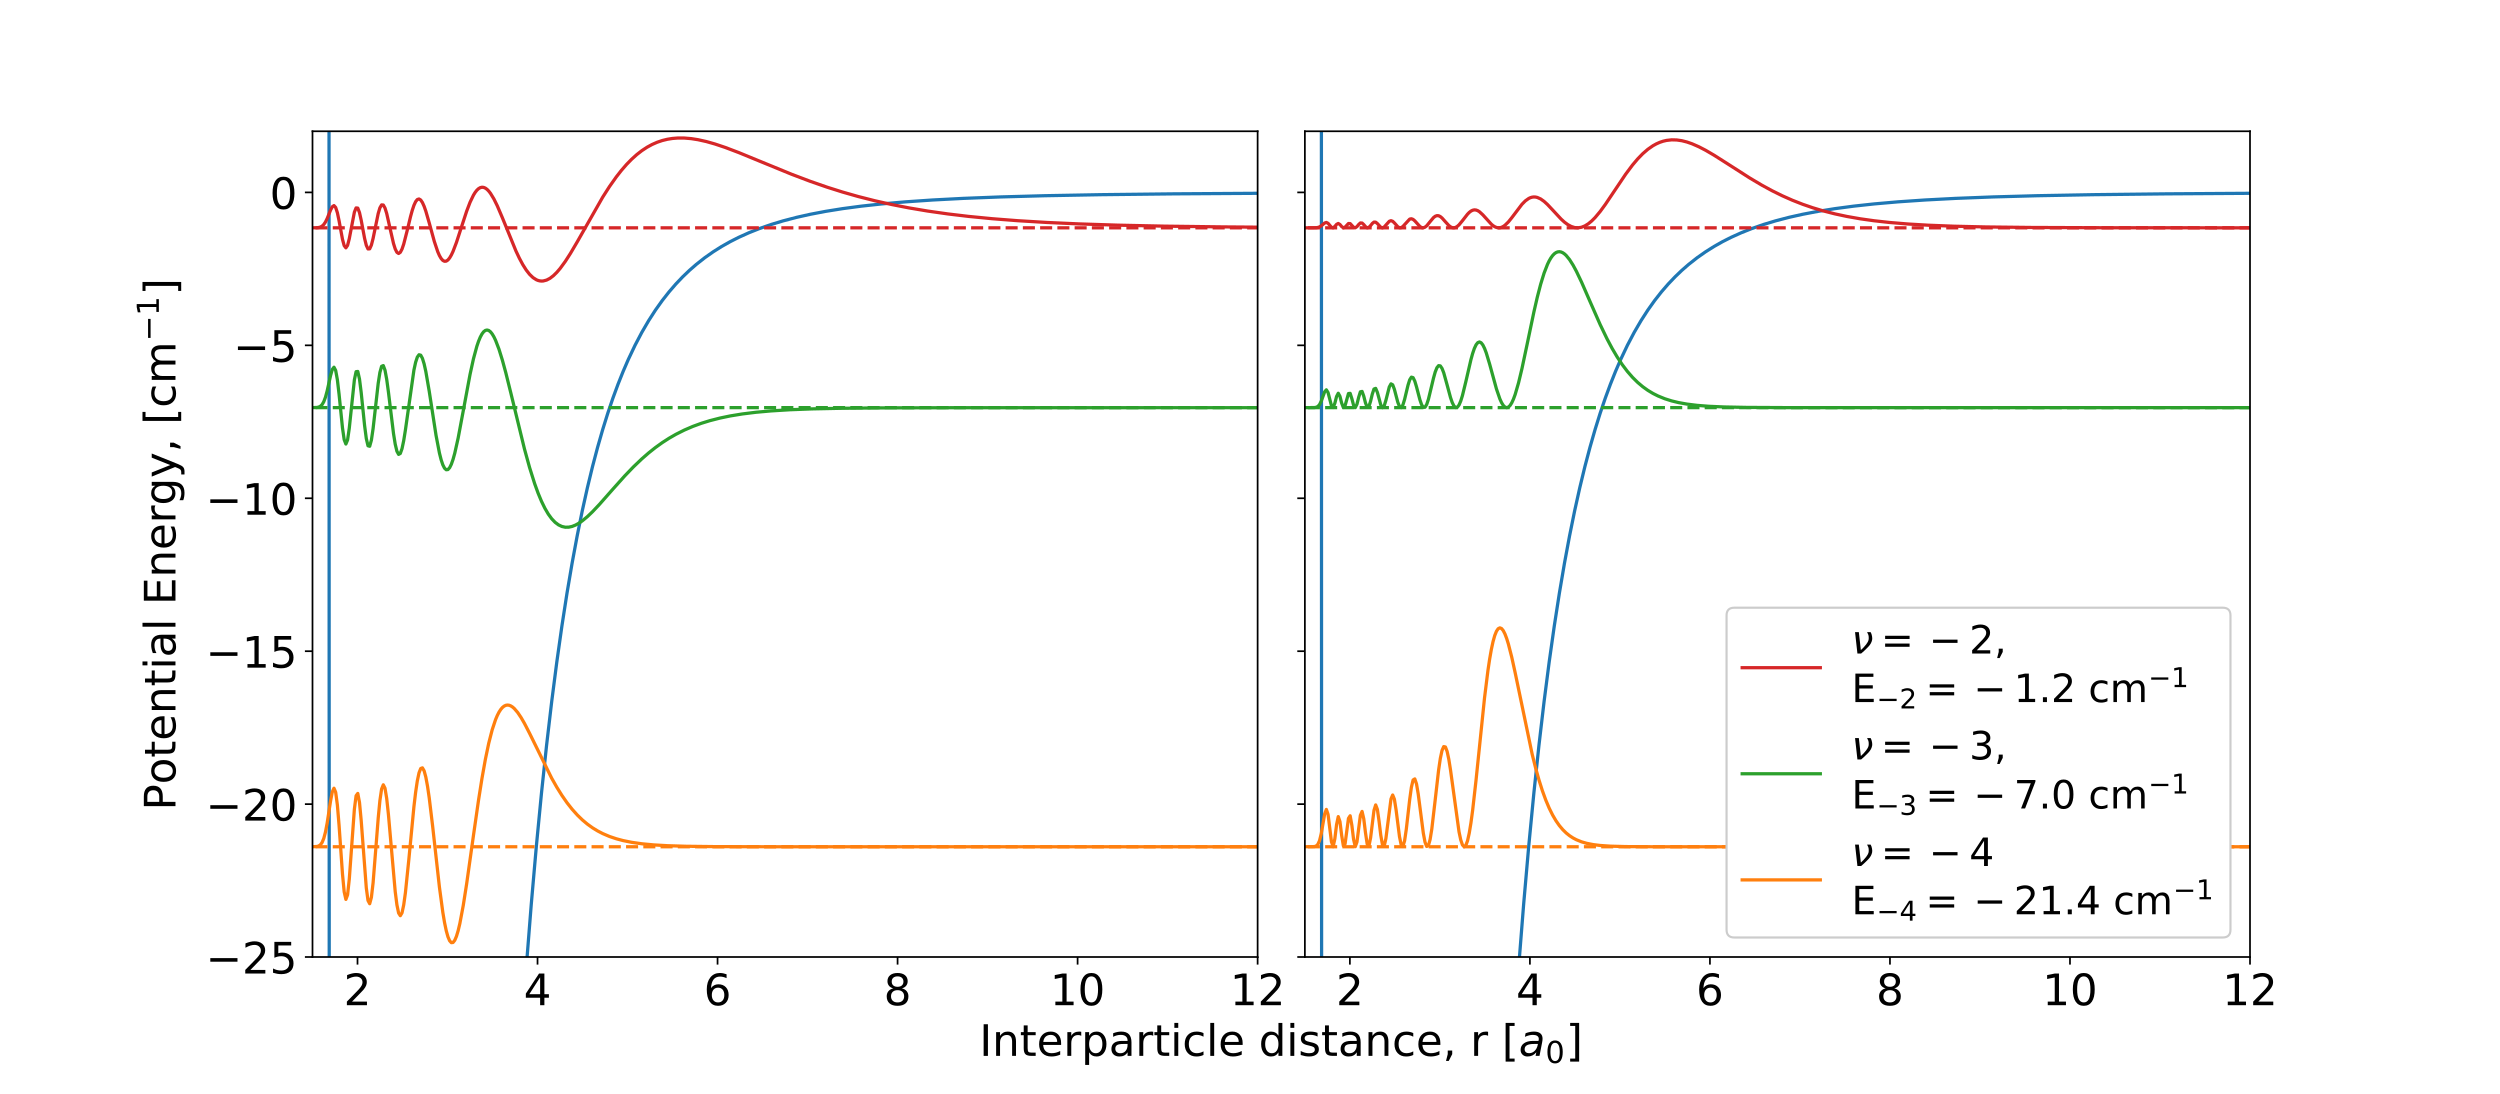 <?xml version="1.0" encoding="utf-8" standalone="no"?>
<!DOCTYPE svg PUBLIC "-//W3C//DTD SVG 1.1//EN"
  "http://www.w3.org/Graphics/SVG/1.1/DTD/svg11.dtd">
<!-- Created with matplotlib (https://matplotlib.org/) -->
<svg height="504pt" version="1.1" viewBox="0 0 1152 504" width="1152pt" xmlns="http://www.w3.org/2000/svg" xmlns:xlink="http://www.w3.org/1999/xlink">
 <defs>
  <style type="text/css">
*{stroke-linecap:butt;stroke-linejoin:round;}
  </style>
 </defs>
 <g id="figure_1">
  <g id="patch_1">
   <path d="M 0 504 
L 1152 504 
L 1152 0 
L 0 0 
z
" style="fill:#ffffff;"/>
  </g>
  <g id="axes_1">
   <g id="patch_2">
    <path d="M 144 441 
L 1036.8 441 
L 1036.8 60.48 
L 144 60.48 
z
" style="fill:#ffffff;"/>
   </g>
   <g id="matplotlib.axis_1">
    <g id="xtick_1">
     <g id="text_1">
      <!-- 0.0 -->
      <defs>
       <path d="M 31.781 66.406 
Q 24.172 66.406 20.328 58.906 
Q 16.5 51.422 16.5 36.375 
Q 16.5 21.391 20.328 13.891 
Q 24.172 6.391 31.781 6.391 
Q 39.453 6.391 43.281 13.891 
Q 47.125 21.391 47.125 36.375 
Q 47.125 51.422 43.281 58.906 
Q 39.453 66.406 31.781 66.406 
z
M 31.781 74.219 
Q 44.047 74.219 50.516 64.516 
Q 56.984 54.828 56.984 36.375 
Q 56.984 17.969 50.516 8.266 
Q 44.047 -1.422 31.781 -1.422 
Q 19.531 -1.422 13.062 8.266 
Q 6.594 17.969 6.594 36.375 
Q 6.594 54.828 13.062 64.516 
Q 19.531 74.219 31.781 74.219 
z
" id="DejaVuSans-48"/>
       <path d="M 10.688 12.406 
L 21 12.406 
L 21 0 
L 10.688 0 
z
" id="DejaVuSans-46"/>
      </defs>
      <g style="fill:#ffffff;" transform="translate(128.097 463.197)scale(0.2 -0.2)">
       <use xlink:href="#DejaVuSans-48"/>
       <use x="63.623" xlink:href="#DejaVuSans-46"/>
       <use x="95.41" xlink:href="#DejaVuSans-48"/>
      </g>
     </g>
    </g>
    <g id="xtick_2">
     <g id="text_2">
      <!-- 0.2 -->
      <defs>
       <path d="M 19.188 8.297 
L 53.609 8.297 
L 53.609 0 
L 7.328 0 
L 7.328 8.297 
Q 12.938 14.109 22.625 23.891 
Q 32.328 33.688 34.812 36.531 
Q 39.547 41.844 41.422 45.531 
Q 43.312 49.219 43.312 52.781 
Q 43.312 58.594 39.234 62.25 
Q 35.156 65.922 28.609 65.922 
Q 23.969 65.922 18.812 64.312 
Q 13.672 62.703 7.812 59.422 
L 7.812 69.391 
Q 13.766 71.781 18.938 73 
Q 24.125 74.219 28.422 74.219 
Q 39.75 74.219 46.484 68.547 
Q 53.219 62.891 53.219 53.422 
Q 53.219 48.922 51.531 44.891 
Q 49.859 40.875 45.406 35.406 
Q 44.188 33.984 37.641 27.219 
Q 31.109 20.453 19.188 8.297 
z
" id="DejaVuSans-50"/>
      </defs>
      <g style="fill:#ffffff;" transform="translate(306.657 463.197)scale(0.2 -0.2)">
       <use xlink:href="#DejaVuSans-48"/>
       <use x="63.623" xlink:href="#DejaVuSans-46"/>
       <use x="95.41" xlink:href="#DejaVuSans-50"/>
      </g>
     </g>
    </g>
    <g id="xtick_3">
     <g id="text_3">
      <!-- 0.4 -->
      <defs>
       <path d="M 37.797 64.312 
L 12.891 25.391 
L 37.797 25.391 
z
M 35.203 72.906 
L 47.609 72.906 
L 47.609 25.391 
L 58.016 25.391 
L 58.016 17.188 
L 47.609 17.188 
L 47.609 0 
L 37.797 0 
L 37.797 17.188 
L 4.891 17.188 
L 4.891 26.703 
z
" id="DejaVuSans-52"/>
      </defs>
      <g style="fill:#ffffff;" transform="translate(485.217 463.197)scale(0.2 -0.2)">
       <use xlink:href="#DejaVuSans-48"/>
       <use x="63.623" xlink:href="#DejaVuSans-46"/>
       <use x="95.41" xlink:href="#DejaVuSans-52"/>
      </g>
     </g>
    </g>
    <g id="xtick_4">
     <g id="text_4">
      <!-- 0.6 -->
      <defs>
       <path d="M 33.016 40.375 
Q 26.375 40.375 22.484 35.828 
Q 18.609 31.297 18.609 23.391 
Q 18.609 15.531 22.484 10.953 
Q 26.375 6.391 33.016 6.391 
Q 39.656 6.391 43.531 10.953 
Q 47.406 15.531 47.406 23.391 
Q 47.406 31.297 43.531 35.828 
Q 39.656 40.375 33.016 40.375 
z
M 52.594 71.297 
L 52.594 62.312 
Q 48.875 64.062 45.094 64.984 
Q 41.312 65.922 37.594 65.922 
Q 27.828 65.922 22.672 59.328 
Q 17.531 52.734 16.797 39.406 
Q 19.672 43.656 24.016 45.922 
Q 28.375 48.188 33.594 48.188 
Q 44.578 48.188 50.953 41.516 
Q 57.328 34.859 57.328 23.391 
Q 57.328 12.156 50.688 5.359 
Q 44.047 -1.422 33.016 -1.422 
Q 20.359 -1.422 13.672 8.266 
Q 6.984 17.969 6.984 36.375 
Q 6.984 53.656 15.188 63.938 
Q 23.391 74.219 37.203 74.219 
Q 40.922 74.219 44.703 73.484 
Q 48.484 72.75 52.594 71.297 
z
" id="DejaVuSans-54"/>
      </defs>
      <g style="fill:#ffffff;" transform="translate(663.777 463.197)scale(0.2 -0.2)">
       <use xlink:href="#DejaVuSans-48"/>
       <use x="63.623" xlink:href="#DejaVuSans-46"/>
       <use x="95.41" xlink:href="#DejaVuSans-54"/>
      </g>
     </g>
    </g>
    <g id="xtick_5">
     <g id="text_5">
      <!-- 0.8 -->
      <defs>
       <path d="M 31.781 34.625 
Q 24.75 34.625 20.719 30.859 
Q 16.703 27.094 16.703 20.516 
Q 16.703 13.922 20.719 10.156 
Q 24.75 6.391 31.781 6.391 
Q 38.812 6.391 42.859 10.172 
Q 46.922 13.969 46.922 20.516 
Q 46.922 27.094 42.891 30.859 
Q 38.875 34.625 31.781 34.625 
z
M 21.922 38.812 
Q 15.578 40.375 12.031 44.719 
Q 8.5 49.078 8.5 55.328 
Q 8.5 64.062 14.719 69.141 
Q 20.953 74.219 31.781 74.219 
Q 42.672 74.219 48.875 69.141 
Q 55.078 64.062 55.078 55.328 
Q 55.078 49.078 51.531 44.719 
Q 48 40.375 41.703 38.812 
Q 48.828 37.156 52.797 32.312 
Q 56.781 27.484 56.781 20.516 
Q 56.781 9.906 50.312 4.234 
Q 43.844 -1.422 31.781 -1.422 
Q 19.734 -1.422 13.25 4.234 
Q 6.781 9.906 6.781 20.516 
Q 6.781 27.484 10.781 32.312 
Q 14.797 37.156 21.922 38.812 
z
M 18.312 54.391 
Q 18.312 48.734 21.844 45.562 
Q 25.391 42.391 31.781 42.391 
Q 38.141 42.391 41.719 45.562 
Q 45.312 48.734 45.312 54.391 
Q 45.312 60.062 41.719 63.234 
Q 38.141 66.406 31.781 66.406 
Q 25.391 66.406 21.844 63.234 
Q 18.312 60.062 18.312 54.391 
z
" id="DejaVuSans-56"/>
      </defs>
      <g style="fill:#ffffff;" transform="translate(842.337 463.197)scale(0.2 -0.2)">
       <use xlink:href="#DejaVuSans-48"/>
       <use x="63.623" xlink:href="#DejaVuSans-46"/>
       <use x="95.41" xlink:href="#DejaVuSans-56"/>
      </g>
     </g>
    </g>
    <g id="xtick_6">
     <g id="text_6">
      <!-- 1.0 -->
      <defs>
       <path d="M 12.406 8.297 
L 28.516 8.297 
L 28.516 63.922 
L 10.984 60.406 
L 10.984 69.391 
L 28.422 72.906 
L 38.281 72.906 
L 38.281 8.297 
L 54.391 8.297 
L 54.391 0 
L 12.406 0 
z
" id="DejaVuSans-49"/>
      </defs>
      <g style="fill:#ffffff;" transform="translate(1020.897 463.197)scale(0.2 -0.2)">
       <use xlink:href="#DejaVuSans-49"/>
       <use x="63.623" xlink:href="#DejaVuSans-46"/>
       <use x="95.41" xlink:href="#DejaVuSans-48"/>
      </g>
     </g>
    </g>
    <g id="text_7">
     <!-- Interparticle distance, r [$a_0$] -->
     <defs>
      <path d="M 9.812 72.906 
L 19.672 72.906 
L 19.672 0 
L 9.812 0 
z
" id="DejaVuSans-73"/>
      <path d="M 54.891 33.016 
L 54.891 0 
L 45.906 0 
L 45.906 32.719 
Q 45.906 40.484 42.875 44.328 
Q 39.844 48.188 33.797 48.188 
Q 26.516 48.188 22.312 43.547 
Q 18.109 38.922 18.109 30.906 
L 18.109 0 
L 9.078 0 
L 9.078 54.688 
L 18.109 54.688 
L 18.109 46.188 
Q 21.344 51.125 25.703 53.562 
Q 30.078 56 35.797 56 
Q 45.219 56 50.047 50.172 
Q 54.891 44.344 54.891 33.016 
z
" id="DejaVuSans-110"/>
      <path d="M 18.312 70.219 
L 18.312 54.688 
L 36.812 54.688 
L 36.812 47.703 
L 18.312 47.703 
L 18.312 18.016 
Q 18.312 11.328 20.141 9.422 
Q 21.969 7.516 27.594 7.516 
L 36.812 7.516 
L 36.812 0 
L 27.594 0 
Q 17.188 0 13.234 3.875 
Q 9.281 7.766 9.281 18.016 
L 9.281 47.703 
L 2.688 47.703 
L 2.688 54.688 
L 9.281 54.688 
L 9.281 70.219 
z
" id="DejaVuSans-116"/>
      <path d="M 56.203 29.594 
L 56.203 25.203 
L 14.891 25.203 
Q 15.484 15.922 20.484 11.062 
Q 25.484 6.203 34.422 6.203 
Q 39.594 6.203 44.453 7.469 
Q 49.312 8.734 54.109 11.281 
L 54.109 2.781 
Q 49.266 0.734 44.188 -0.344 
Q 39.109 -1.422 33.891 -1.422 
Q 20.797 -1.422 13.156 6.188 
Q 5.516 13.812 5.516 26.812 
Q 5.516 40.234 12.766 48.109 
Q 20.016 56 32.328 56 
Q 43.359 56 49.781 48.891 
Q 56.203 41.797 56.203 29.594 
z
M 47.219 32.234 
Q 47.125 39.594 43.094 43.984 
Q 39.062 48.391 32.422 48.391 
Q 24.906 48.391 20.391 44.141 
Q 15.875 39.891 15.188 32.172 
z
" id="DejaVuSans-101"/>
      <path d="M 41.109 46.297 
Q 39.594 47.172 37.812 47.578 
Q 36.031 48 33.891 48 
Q 26.266 48 22.188 43.047 
Q 18.109 38.094 18.109 28.812 
L 18.109 0 
L 9.078 0 
L 9.078 54.688 
L 18.109 54.688 
L 18.109 46.188 
Q 20.953 51.172 25.484 53.578 
Q 30.031 56 36.531 56 
Q 37.453 56 38.578 55.875 
Q 39.703 55.766 41.062 55.516 
z
" id="DejaVuSans-114"/>
      <path d="M 18.109 8.203 
L 18.109 -20.797 
L 9.078 -20.797 
L 9.078 54.688 
L 18.109 54.688 
L 18.109 46.391 
Q 20.953 51.266 25.266 53.625 
Q 29.594 56 35.594 56 
Q 45.562 56 51.781 48.094 
Q 58.016 40.188 58.016 27.297 
Q 58.016 14.406 51.781 6.484 
Q 45.562 -1.422 35.594 -1.422 
Q 29.594 -1.422 25.266 0.953 
Q 20.953 3.328 18.109 8.203 
z
M 48.688 27.297 
Q 48.688 37.203 44.609 42.844 
Q 40.531 48.484 33.406 48.484 
Q 26.266 48.484 22.188 42.844 
Q 18.109 37.203 18.109 27.297 
Q 18.109 17.391 22.188 11.75 
Q 26.266 6.109 33.406 6.109 
Q 40.531 6.109 44.609 11.75 
Q 48.688 17.391 48.688 27.297 
z
" id="DejaVuSans-112"/>
      <path d="M 34.281 27.484 
Q 23.391 27.484 19.188 25 
Q 14.984 22.516 14.984 16.5 
Q 14.984 11.719 18.141 8.906 
Q 21.297 6.109 26.703 6.109 
Q 34.188 6.109 38.703 11.406 
Q 43.219 16.703 43.219 25.484 
L 43.219 27.484 
z
M 52.203 31.203 
L 52.203 0 
L 43.219 0 
L 43.219 8.297 
Q 40.141 3.328 35.547 0.953 
Q 30.953 -1.422 24.312 -1.422 
Q 15.922 -1.422 10.953 3.297 
Q 6 8.016 6 15.922 
Q 6 25.141 12.172 29.828 
Q 18.359 34.516 30.609 34.516 
L 43.219 34.516 
L 43.219 35.406 
Q 43.219 41.609 39.141 45 
Q 35.062 48.391 27.688 48.391 
Q 23 48.391 18.547 47.266 
Q 14.109 46.141 10.016 43.891 
L 10.016 52.203 
Q 14.938 54.109 19.578 55.047 
Q 24.219 56 28.609 56 
Q 40.484 56 46.344 49.844 
Q 52.203 43.703 52.203 31.203 
z
" id="DejaVuSans-97"/>
      <path d="M 9.422 54.688 
L 18.406 54.688 
L 18.406 0 
L 9.422 0 
z
M 9.422 75.984 
L 18.406 75.984 
L 18.406 64.594 
L 9.422 64.594 
z
" id="DejaVuSans-105"/>
      <path d="M 48.781 52.594 
L 48.781 44.188 
Q 44.969 46.297 41.141 47.344 
Q 37.312 48.391 33.406 48.391 
Q 24.656 48.391 19.812 42.844 
Q 14.984 37.312 14.984 27.297 
Q 14.984 17.281 19.812 11.734 
Q 24.656 6.203 33.406 6.203 
Q 37.312 6.203 41.141 7.25 
Q 44.969 8.297 48.781 10.406 
L 48.781 2.094 
Q 45.016 0.344 40.984 -0.531 
Q 36.969 -1.422 32.422 -1.422 
Q 20.062 -1.422 12.781 6.344 
Q 5.516 14.109 5.516 27.297 
Q 5.516 40.672 12.859 48.328 
Q 20.219 56 33.016 56 
Q 37.156 56 41.109 55.141 
Q 45.062 54.297 48.781 52.594 
z
" id="DejaVuSans-99"/>
      <path d="M 9.422 75.984 
L 18.406 75.984 
L 18.406 0 
L 9.422 0 
z
" id="DejaVuSans-108"/>
      <path id="DejaVuSans-32"/>
      <path d="M 45.406 46.391 
L 45.406 75.984 
L 54.391 75.984 
L 54.391 0 
L 45.406 0 
L 45.406 8.203 
Q 42.578 3.328 38.25 0.953 
Q 33.938 -1.422 27.875 -1.422 
Q 17.969 -1.422 11.734 6.484 
Q 5.516 14.406 5.516 27.297 
Q 5.516 40.188 11.734 48.094 
Q 17.969 56 27.875 56 
Q 33.938 56 38.25 53.625 
Q 42.578 51.266 45.406 46.391 
z
M 14.797 27.297 
Q 14.797 17.391 18.875 11.75 
Q 22.953 6.109 30.078 6.109 
Q 37.203 6.109 41.297 11.75 
Q 45.406 17.391 45.406 27.297 
Q 45.406 37.203 41.297 42.844 
Q 37.203 48.484 30.078 48.484 
Q 22.953 48.484 18.875 42.844 
Q 14.797 37.203 14.797 27.297 
z
" id="DejaVuSans-100"/>
      <path d="M 44.281 53.078 
L 44.281 44.578 
Q 40.484 46.531 36.375 47.5 
Q 32.281 48.484 27.875 48.484 
Q 21.188 48.484 17.844 46.438 
Q 14.5 44.391 14.5 40.281 
Q 14.5 37.156 16.891 35.375 
Q 19.281 33.594 26.516 31.984 
L 29.594 31.297 
Q 39.156 29.25 43.188 25.516 
Q 47.219 21.781 47.219 15.094 
Q 47.219 7.469 41.188 3.016 
Q 35.156 -1.422 24.609 -1.422 
Q 20.219 -1.422 15.453 -0.562 
Q 10.688 0.297 5.422 2 
L 5.422 11.281 
Q 10.406 8.688 15.234 7.391 
Q 20.062 6.109 24.812 6.109 
Q 31.156 6.109 34.562 8.281 
Q 37.984 10.453 37.984 14.406 
Q 37.984 18.062 35.516 20.016 
Q 33.062 21.969 24.703 23.781 
L 21.578 24.516 
Q 13.234 26.266 9.516 29.906 
Q 5.812 33.547 5.812 39.891 
Q 5.812 47.609 11.281 51.797 
Q 16.75 56 26.812 56 
Q 31.781 56 36.172 55.266 
Q 40.578 54.547 44.281 53.078 
z
" id="DejaVuSans-115"/>
      <path d="M 11.719 12.406 
L 22.016 12.406 
L 22.016 4 
L 14.016 -11.625 
L 7.719 -11.625 
L 11.719 4 
z
" id="DejaVuSans-44"/>
      <path d="M 8.594 75.984 
L 29.297 75.984 
L 29.297 69 
L 17.578 69 
L 17.578 -6.203 
L 29.297 -6.203 
L 29.297 -13.188 
L 8.594 -13.188 
z
" id="DejaVuSans-91"/>
      <path d="M 53.719 31.203 
L 47.609 0 
L 38.625 0 
L 40.281 8.297 
Q 36.328 3.422 31.266 1 
Q 26.219 -1.422 20.016 -1.422 
Q 13.031 -1.422 8.562 2.844 
Q 4.109 7.125 4.109 13.812 
Q 4.109 23.391 11.75 28.953 
Q 19.391 34.516 32.812 34.516 
L 45.312 34.516 
L 45.797 36.922 
Q 45.906 37.312 45.953 37.766 
Q 46 38.234 46 39.203 
Q 46 43.562 42.453 45.969 
Q 38.922 48.391 32.516 48.391 
Q 28.125 48.391 23.5 47.266 
Q 18.891 46.141 14.016 43.891 
L 15.578 52.203 
Q 20.656 54.109 25.516 55.047 
Q 30.375 56 34.906 56 
Q 44.578 56 49.625 51.797 
Q 54.688 47.609 54.688 39.594 
Q 54.688 37.984 54.438 35.812 
Q 54.203 33.641 53.719 31.203 
z
M 44 27.484 
L 35.016 27.484 
Q 23.969 27.484 18.672 24.531 
Q 13.375 21.578 13.375 15.375 
Q 13.375 11.078 16.078 8.641 
Q 18.797 6.203 23.578 6.203 
Q 30.906 6.203 36.375 11.453 
Q 41.844 16.703 43.609 25.484 
z
" id="DejaVuSans-Oblique-97"/>
      <path d="M 30.422 75.984 
L 30.422 -13.188 
L 9.719 -13.188 
L 9.719 -6.203 
L 21.391 -6.203 
L 21.391 69 
L 9.719 69 
L 9.719 75.984 
z
" id="DejaVuSans-93"/>
     </defs>
     <g transform="translate(451.3 486.556)scale(0.2 -0.2)">
      <use transform="translate(0 0.016)" xlink:href="#DejaVuSans-73"/>
      <use transform="translate(29.492 0.016)" xlink:href="#DejaVuSans-110"/>
      <use transform="translate(92.871 0.016)" xlink:href="#DejaVuSans-116"/>
      <use transform="translate(132.08 0.016)" xlink:href="#DejaVuSans-101"/>
      <use transform="translate(193.604 0.016)" xlink:href="#DejaVuSans-114"/>
      <use transform="translate(234.717 0.016)" xlink:href="#DejaVuSans-112"/>
      <use transform="translate(298.193 0.016)" xlink:href="#DejaVuSans-97"/>
      <use transform="translate(359.473 0.016)" xlink:href="#DejaVuSans-114"/>
      <use transform="translate(400.586 0.016)" xlink:href="#DejaVuSans-116"/>
      <use transform="translate(439.795 0.016)" xlink:href="#DejaVuSans-105"/>
      <use transform="translate(467.578 0.016)" xlink:href="#DejaVuSans-99"/>
      <use transform="translate(522.559 0.016)" xlink:href="#DejaVuSans-108"/>
      <use transform="translate(550.342 0.016)" xlink:href="#DejaVuSans-101"/>
      <use transform="translate(611.865 0.016)" xlink:href="#DejaVuSans-32"/>
      <use transform="translate(643.652 0.016)" xlink:href="#DejaVuSans-100"/>
      <use transform="translate(707.129 0.016)" xlink:href="#DejaVuSans-105"/>
      <use transform="translate(734.912 0.016)" xlink:href="#DejaVuSans-115"/>
      <use transform="translate(787.012 0.016)" xlink:href="#DejaVuSans-116"/>
      <use transform="translate(826.221 0.016)" xlink:href="#DejaVuSans-97"/>
      <use transform="translate(887.5 0.016)" xlink:href="#DejaVuSans-110"/>
      <use transform="translate(950.879 0.016)" xlink:href="#DejaVuSans-99"/>
      <use transform="translate(1005.859 0.016)" xlink:href="#DejaVuSans-101"/>
      <use transform="translate(1067.383 0.016)" xlink:href="#DejaVuSans-44"/>
      <use transform="translate(1099.17 0.016)" xlink:href="#DejaVuSans-32"/>
      <use transform="translate(1130.957 0.016)" xlink:href="#DejaVuSans-114"/>
      <use transform="translate(1172.07 0.016)" xlink:href="#DejaVuSans-32"/>
      <use transform="translate(1203.857 0.016)" xlink:href="#DejaVuSans-91"/>
      <use transform="translate(1242.871 0.016)" xlink:href="#DejaVuSans-Oblique-97"/>
      <use transform="translate(1304.15 -16.391)scale(0.7)" xlink:href="#DejaVuSans-48"/>
      <use transform="translate(1351.421 0.016)" xlink:href="#DejaVuSans-93"/>
     </g>
    </g>
   </g>
   <g id="matplotlib.axis_2">
    <g id="ytick_1">
     <g id="text_8">
      <!-- 0.0 -->
      <g style="fill:#ffffff;" transform="translate(105.194 448.598)scale(0.2 -0.2)">
       <use xlink:href="#DejaVuSans-48"/>
       <use x="63.623" xlink:href="#DejaVuSans-46"/>
       <use x="95.41" xlink:href="#DejaVuSans-48"/>
      </g>
     </g>
    </g>
    <g id="ytick_2">
     <g id="text_9">
      <!-- 0.2 -->
      <g style="fill:#ffffff;" transform="translate(105.194 372.494)scale(0.2 -0.2)">
       <use xlink:href="#DejaVuSans-48"/>
       <use x="63.623" xlink:href="#DejaVuSans-46"/>
       <use x="95.41" xlink:href="#DejaVuSans-50"/>
      </g>
     </g>
    </g>
    <g id="ytick_3">
     <g id="text_10">
      <!-- 0.4 -->
      <g style="fill:#ffffff;" transform="translate(105.194 296.39)scale(0.2 -0.2)">
       <use xlink:href="#DejaVuSans-48"/>
       <use x="63.623" xlink:href="#DejaVuSans-46"/>
       <use x="95.41" xlink:href="#DejaVuSans-52"/>
      </g>
     </g>
    </g>
    <g id="ytick_4">
     <g id="text_11">
      <!-- 0.6 -->
      <g style="fill:#ffffff;" transform="translate(105.194 220.286)scale(0.2 -0.2)">
       <use xlink:href="#DejaVuSans-48"/>
       <use x="63.623" xlink:href="#DejaVuSans-46"/>
       <use x="95.41" xlink:href="#DejaVuSans-54"/>
      </g>
     </g>
    </g>
    <g id="ytick_5">
     <g id="text_12">
      <!-- 0.8 -->
      <g style="fill:#ffffff;" transform="translate(105.194 144.182)scale(0.2 -0.2)">
       <use xlink:href="#DejaVuSans-48"/>
       <use x="63.623" xlink:href="#DejaVuSans-46"/>
       <use x="95.41" xlink:href="#DejaVuSans-56"/>
      </g>
     </g>
    </g>
    <g id="ytick_6">
     <g id="text_13">
      <!-- 1.0 -->
      <g style="fill:#ffffff;" transform="translate(105.194 68.078)scale(0.2 -0.2)">
       <use xlink:href="#DejaVuSans-49"/>
       <use x="63.623" xlink:href="#DejaVuSans-46"/>
       <use x="95.41" xlink:href="#DejaVuSans-48"/>
      </g>
     </g>
    </g>
    <g id="text_14">
     <!-- Potential Energy, [cm$^{-1}$] -->
     <defs>
      <path d="M 19.672 64.797 
L 19.672 37.406 
L 32.078 37.406 
Q 38.969 37.406 42.719 40.969 
Q 46.484 44.531 46.484 51.125 
Q 46.484 57.672 42.719 61.234 
Q 38.969 64.797 32.078 64.797 
z
M 9.812 72.906 
L 32.078 72.906 
Q 44.344 72.906 50.609 67.359 
Q 56.891 61.812 56.891 51.125 
Q 56.891 40.328 50.609 34.812 
Q 44.344 29.297 32.078 29.297 
L 19.672 29.297 
L 19.672 0 
L 9.812 0 
z
" id="DejaVuSans-80"/>
      <path d="M 30.609 48.391 
Q 23.391 48.391 19.188 42.75 
Q 14.984 37.109 14.984 27.297 
Q 14.984 17.484 19.156 11.844 
Q 23.344 6.203 30.609 6.203 
Q 37.797 6.203 41.984 11.859 
Q 46.188 17.531 46.188 27.297 
Q 46.188 37.016 41.984 42.703 
Q 37.797 48.391 30.609 48.391 
z
M 30.609 56 
Q 42.328 56 49.016 48.375 
Q 55.719 40.766 55.719 27.297 
Q 55.719 13.875 49.016 6.219 
Q 42.328 -1.422 30.609 -1.422 
Q 18.844 -1.422 12.172 6.219 
Q 5.516 13.875 5.516 27.297 
Q 5.516 40.766 12.172 48.375 
Q 18.844 56 30.609 56 
z
" id="DejaVuSans-111"/>
      <path d="M 9.812 72.906 
L 55.906 72.906 
L 55.906 64.594 
L 19.672 64.594 
L 19.672 43.016 
L 54.391 43.016 
L 54.391 34.719 
L 19.672 34.719 
L 19.672 8.297 
L 56.781 8.297 
L 56.781 0 
L 9.812 0 
z
" id="DejaVuSans-69"/>
      <path d="M 45.406 27.984 
Q 45.406 37.75 41.375 43.109 
Q 37.359 48.484 30.078 48.484 
Q 22.859 48.484 18.828 43.109 
Q 14.797 37.75 14.797 27.984 
Q 14.797 18.266 18.828 12.891 
Q 22.859 7.516 30.078 7.516 
Q 37.359 7.516 41.375 12.891 
Q 45.406 18.266 45.406 27.984 
z
M 54.391 6.781 
Q 54.391 -7.172 48.188 -13.984 
Q 42 -20.797 29.203 -20.797 
Q 24.469 -20.797 20.266 -20.094 
Q 16.062 -19.391 12.109 -17.922 
L 12.109 -9.188 
Q 16.062 -11.328 19.922 -12.344 
Q 23.781 -13.375 27.781 -13.375 
Q 36.625 -13.375 41.016 -8.766 
Q 45.406 -4.156 45.406 5.172 
L 45.406 9.625 
Q 42.625 4.781 38.281 2.391 
Q 33.938 0 27.875 0 
Q 17.828 0 11.672 7.656 
Q 5.516 15.328 5.516 27.984 
Q 5.516 40.672 11.672 48.328 
Q 17.828 56 27.875 56 
Q 33.938 56 38.281 53.609 
Q 42.625 51.219 45.406 46.391 
L 45.406 54.688 
L 54.391 54.688 
z
" id="DejaVuSans-103"/>
      <path d="M 32.172 -5.078 
Q 28.375 -14.844 24.75 -17.812 
Q 21.141 -20.797 15.094 -20.797 
L 7.906 -20.797 
L 7.906 -13.281 
L 13.188 -13.281 
Q 16.891 -13.281 18.938 -11.516 
Q 21 -9.766 23.484 -3.219 
L 25.094 0.875 
L 2.984 54.688 
L 12.5 54.688 
L 29.594 11.922 
L 46.688 54.688 
L 56.203 54.688 
z
" id="DejaVuSans-121"/>
      <path d="M 52 44.188 
Q 55.375 50.25 60.062 53.125 
Q 64.75 56 71.094 56 
Q 79.641 56 84.281 50.016 
Q 88.922 44.047 88.922 33.016 
L 88.922 0 
L 79.891 0 
L 79.891 32.719 
Q 79.891 40.578 77.094 44.375 
Q 74.312 48.188 68.609 48.188 
Q 61.625 48.188 57.562 43.547 
Q 53.516 38.922 53.516 30.906 
L 53.516 0 
L 44.484 0 
L 44.484 32.719 
Q 44.484 40.625 41.703 44.406 
Q 38.922 48.188 33.109 48.188 
Q 26.219 48.188 22.156 43.531 
Q 18.109 38.875 18.109 30.906 
L 18.109 0 
L 9.078 0 
L 9.078 54.688 
L 18.109 54.688 
L 18.109 46.188 
Q 21.188 51.219 25.484 53.609 
Q 29.781 56 35.688 56 
Q 41.656 56 45.828 52.969 
Q 50 49.953 52 44.188 
z
" id="DejaVuSans-109"/>
      <path d="M 10.594 35.5 
L 73.188 35.5 
L 73.188 27.203 
L 10.594 27.203 
z
" id="DejaVuSans-8722"/>
     </defs>
     <g transform="translate(80.994 373.44)rotate(-90)scale(0.2 -0.2)">
      <use transform="translate(0 0.684)" xlink:href="#DejaVuSans-80"/>
      <use transform="translate(60.303 0.684)" xlink:href="#DejaVuSans-111"/>
      <use transform="translate(121.484 0.684)" xlink:href="#DejaVuSans-116"/>
      <use transform="translate(160.693 0.684)" xlink:href="#DejaVuSans-101"/>
      <use transform="translate(222.217 0.684)" xlink:href="#DejaVuSans-110"/>
      <use transform="translate(285.596 0.684)" xlink:href="#DejaVuSans-116"/>
      <use transform="translate(324.805 0.684)" xlink:href="#DejaVuSans-105"/>
      <use transform="translate(352.588 0.684)" xlink:href="#DejaVuSans-97"/>
      <use transform="translate(413.867 0.684)" xlink:href="#DejaVuSans-108"/>
      <use transform="translate(441.65 0.684)" xlink:href="#DejaVuSans-32"/>
      <use transform="translate(473.438 0.684)" xlink:href="#DejaVuSans-69"/>
      <use transform="translate(536.621 0.684)" xlink:href="#DejaVuSans-110"/>
      <use transform="translate(600 0.684)" xlink:href="#DejaVuSans-101"/>
      <use transform="translate(661.523 0.684)" xlink:href="#DejaVuSans-114"/>
      <use transform="translate(702.637 0.684)" xlink:href="#DejaVuSans-103"/>
      <use transform="translate(766.113 0.684)" xlink:href="#DejaVuSans-121"/>
      <use transform="translate(825.293 0.684)" xlink:href="#DejaVuSans-44"/>
      <use transform="translate(857.08 0.684)" xlink:href="#DejaVuSans-32"/>
      <use transform="translate(888.867 0.684)" xlink:href="#DejaVuSans-91"/>
      <use transform="translate(927.881 0.684)" xlink:href="#DejaVuSans-99"/>
      <use transform="translate(982.861 0.684)" xlink:href="#DejaVuSans-109"/>
      <use transform="translate(1081.23 38.966)scale(0.7)" xlink:href="#DejaVuSans-8722"/>
      <use transform="translate(1139.883 38.966)scale(0.7)" xlink:href="#DejaVuSans-49"/>
      <use transform="translate(1187.153 0.684)" xlink:href="#DejaVuSans-93"/>
     </g>
    </g>
   </g>
   <g id="patch_3">
    <path d="M 144 441 
L 144 60.48 
" style="fill:none;"/>
   </g>
   <g id="patch_4">
    <path d="M 1036.8 441 
L 1036.8 60.48 
" style="fill:none;"/>
   </g>
   <g id="patch_5">
    <path d="M 144 441 
L 1036.8 441 
" style="fill:none;"/>
   </g>
   <g id="patch_6">
    <path d="M 144 60.48 
L 1036.8 60.48 
" style="fill:none;"/>
   </g>
  </g>
  <g id="axes_2">
   <g id="patch_7">
    <path d="M 144 441 
L 579.512 441 
L 579.512 60.48 
L 144 60.48 
z
" style="fill:#ffffff;"/>
   </g>
   <g id="matplotlib.axis_3">
    <g id="xtick_7">
     <g id="line2d_1">
      <defs>
       <path d="M 0 0 
L 0 3.5 
" id="m17fef23fda" style="stroke:#000000;stroke-width:0.8;"/>
      </defs>
      <g>
       <use style="stroke:#000000;stroke-width:0.8;" x="164.739" xlink:href="#m17fef23fda" y="441"/>
      </g>
     </g>
     <g id="text_15">
      <!-- 2 -->
      <g transform="translate(158.376 463.197)scale(0.2 -0.2)">
       <use xlink:href="#DejaVuSans-50"/>
      </g>
     </g>
    </g>
    <g id="xtick_8">
     <g id="line2d_2">
      <g>
       <use style="stroke:#000000;stroke-width:0.8;" x="247.693" xlink:href="#m17fef23fda" y="441"/>
      </g>
     </g>
     <g id="text_16">
      <!-- 4 -->
      <g transform="translate(241.331 463.197)scale(0.2 -0.2)">
       <use xlink:href="#DejaVuSans-52"/>
      </g>
     </g>
    </g>
    <g id="xtick_9">
     <g id="line2d_3">
      <g>
       <use style="stroke:#000000;stroke-width:0.8;" x="330.648" xlink:href="#m17fef23fda" y="441"/>
      </g>
     </g>
     <g id="text_17">
      <!-- 6 -->
      <g transform="translate(324.286 463.197)scale(0.2 -0.2)">
       <use xlink:href="#DejaVuSans-54"/>
      </g>
     </g>
    </g>
    <g id="xtick_10">
     <g id="line2d_4">
      <g>
       <use style="stroke:#000000;stroke-width:0.8;" x="413.603" xlink:href="#m17fef23fda" y="441"/>
      </g>
     </g>
     <g id="text_18">
      <!-- 8 -->
      <g transform="translate(407.24 463.197)scale(0.2 -0.2)">
       <use xlink:href="#DejaVuSans-56"/>
      </g>
     </g>
    </g>
    <g id="xtick_11">
     <g id="line2d_5">
      <g>
       <use style="stroke:#000000;stroke-width:0.8;" x="496.557" xlink:href="#m17fef23fda" y="441"/>
      </g>
     </g>
     <g id="text_19">
      <!-- 10 -->
      <g transform="translate(483.832 463.197)scale(0.2 -0.2)">
       <use xlink:href="#DejaVuSans-49"/>
       <use x="63.623" xlink:href="#DejaVuSans-48"/>
      </g>
     </g>
    </g>
    <g id="xtick_12">
     <g id="line2d_6">
      <g>
       <use style="stroke:#000000;stroke-width:0.8;" x="579.512" xlink:href="#m17fef23fda" y="441"/>
      </g>
     </g>
     <g id="text_20">
      <!-- 12 -->
      <g transform="translate(566.787 463.197)scale(0.2 -0.2)">
       <use xlink:href="#DejaVuSans-49"/>
       <use x="63.623" xlink:href="#DejaVuSans-50"/>
      </g>
     </g>
    </g>
   </g>
   <g id="matplotlib.axis_4">
    <g id="ytick_7">
     <g id="line2d_7">
      <defs>
       <path d="M 0 0 
L -3.5 0 
" id="m3c8ab552c7" style="stroke:#000000;stroke-width:0.8;"/>
      </defs>
      <g>
       <use style="stroke:#000000;stroke-width:0.8;" x="144" xlink:href="#m3c8ab552c7" y="441"/>
      </g>
     </g>
     <g id="text_21">
      <!-- −25 -->
      <defs>
       <path d="M 10.797 72.906 
L 49.516 72.906 
L 49.516 64.594 
L 19.828 64.594 
L 19.828 46.734 
Q 21.969 47.469 24.109 47.828 
Q 26.266 48.188 28.422 48.188 
Q 40.625 48.188 47.75 41.5 
Q 54.891 34.812 54.891 23.391 
Q 54.891 11.625 47.562 5.094 
Q 40.234 -1.422 26.906 -1.422 
Q 22.312 -1.422 17.547 -0.641 
Q 12.797 0.141 7.719 1.703 
L 7.719 11.625 
Q 12.109 9.234 16.797 8.062 
Q 21.484 6.891 26.703 6.891 
Q 35.156 6.891 40.078 11.328 
Q 45.016 15.766 45.016 23.391 
Q 45.016 31 40.078 35.438 
Q 35.156 39.891 26.703 39.891 
Q 22.75 39.891 18.812 39.016 
Q 14.891 38.141 10.797 36.281 
z
" id="DejaVuSans-53"/>
      </defs>
      <g transform="translate(94.791 448.598)scale(0.2 -0.2)">
       <use xlink:href="#DejaVuSans-8722"/>
       <use x="83.789" xlink:href="#DejaVuSans-50"/>
       <use x="147.412" xlink:href="#DejaVuSans-53"/>
      </g>
     </g>
    </g>
    <g id="ytick_8">
     <g id="line2d_8">
      <g>
       <use style="stroke:#000000;stroke-width:0.8;" x="144" xlink:href="#m3c8ab552c7" y="370.533"/>
      </g>
     </g>
     <g id="text_22">
      <!-- −20 -->
      <g transform="translate(94.791 378.132)scale(0.2 -0.2)">
       <use xlink:href="#DejaVuSans-8722"/>
       <use x="83.789" xlink:href="#DejaVuSans-50"/>
       <use x="147.412" xlink:href="#DejaVuSans-48"/>
      </g>
     </g>
    </g>
    <g id="ytick_9">
     <g id="line2d_9">
      <g>
       <use style="stroke:#000000;stroke-width:0.8;" x="144" xlink:href="#m3c8ab552c7" y="300.067"/>
      </g>
     </g>
     <g id="text_23">
      <!-- −15 -->
      <g transform="translate(94.791 307.665)scale(0.2 -0.2)">
       <use xlink:href="#DejaVuSans-8722"/>
       <use x="83.789" xlink:href="#DejaVuSans-49"/>
       <use x="147.412" xlink:href="#DejaVuSans-53"/>
      </g>
     </g>
    </g>
    <g id="ytick_10">
     <g id="line2d_10">
      <g>
       <use style="stroke:#000000;stroke-width:0.8;" x="144" xlink:href="#m3c8ab552c7" y="229.6"/>
      </g>
     </g>
     <g id="text_24">
      <!-- −10 -->
      <g transform="translate(94.791 237.198)scale(0.2 -0.2)">
       <use xlink:href="#DejaVuSans-8722"/>
       <use x="83.789" xlink:href="#DejaVuSans-49"/>
       <use x="147.412" xlink:href="#DejaVuSans-48"/>
      </g>
     </g>
    </g>
    <g id="ytick_11">
     <g id="line2d_11">
      <g>
       <use style="stroke:#000000;stroke-width:0.8;" x="144" xlink:href="#m3c8ab552c7" y="159.133"/>
      </g>
     </g>
     <g id="text_25">
      <!-- −5 -->
      <g transform="translate(107.516 166.732)scale(0.2 -0.2)">
       <use xlink:href="#DejaVuSans-8722"/>
       <use x="83.789" xlink:href="#DejaVuSans-53"/>
      </g>
     </g>
    </g>
    <g id="ytick_12">
     <g id="line2d_12">
      <g>
       <use style="stroke:#000000;stroke-width:0.8;" x="144" xlink:href="#m3c8ab552c7" y="88.667"/>
      </g>
     </g>
     <g id="text_26">
      <!-- 0 -->
      <g transform="translate(124.275 96.265)scale(0.2 -0.2)">
       <use xlink:href="#DejaVuSans-48"/>
      </g>
     </g>
    </g>
   </g>
   <g id="line2d_13">
    <path clip-path="url(#p83728a1363)" d="M 151.599 -1 
L 151.719 505 
M 238.416 505 
L 240.113 479.088 
L 242.465 446.261 
L 244.816 416.595 
L 247.168 389.75 
L 249.519 365.424 
L 251.87 343.353 
L 254.222 323.301 
L 256.573 305.062 
L 258.925 288.452 
L 261.276 273.306 
L 263.628 259.481 
L 265.979 246.845 
L 268.33 235.285 
L 270.682 224.696 
L 273.033 214.987 
L 275.385 206.076 
L 277.736 197.889 
L 280.087 190.359 
L 282.439 183.428 
L 284.79 177.04 
L 287.142 171.149 
L 289.493 165.71 
L 292.628 159.095 
L 295.764 153.133 
L 298.899 147.751 
L 302.034 142.886 
L 305.169 138.481 
L 308.305 134.488 
L 311.44 130.863 
L 314.575 127.569 
L 317.71 124.57 
L 320.846 121.837 
L 324.765 118.755 
L 328.684 116.002 
L 332.603 113.539 
L 336.522 111.33 
L 340.441 109.347 
L 345.144 107.228 
L 349.846 105.358 
L 355.333 103.448 
L 360.82 101.788 
L 367.09 100.15 
L 373.361 98.746 
L 380.415 97.399 
L 388.253 96.141 
L 396.875 94.995 
L 406.281 93.971 
L 417.254 93.011 
L 429.795 92.152 
L 443.903 91.412 
L 461.147 90.743 
L 481.526 90.183 
L 507.392 89.707 
L 541.096 89.324 
L 580.286 89.068 
L 580.286 89.068 
" style="fill:none;stroke:#1f77b4;stroke-linecap:square;stroke-width:1.5;"/>
   </g>
   <g id="line2d_14">
    <path clip-path="url(#p83728a1363)" d="M 81.784 390.194 
L 579.512 390.194 
" style="fill:none;stroke:#ff7f0e;stroke-dasharray:5.55,2.4;stroke-dashoffset:0;stroke-width:1.5;"/>
   </g>
   <g id="line2d_15">
    <path clip-path="url(#p83728a1363)" d="M 81.784 187.849 
L 579.512 187.849 
" style="fill:none;stroke:#2ca02c;stroke-dasharray:5.55,2.4;stroke-dashoffset:0;stroke-width:1.5;"/>
   </g>
   <g id="line2d_16">
    <path clip-path="url(#p83728a1363)" d="M 81.784 104.986 
L 579.512 104.986 
" style="fill:none;stroke:#d62728;stroke-dasharray:5.55,2.4;stroke-dashoffset:0;stroke-width:1.5;"/>
   </g>
   <g id="line2d_17">
    <path clip-path="url(#p83728a1363)" d="M 143.705 104.985 
L 146.056 104.933 
L 146.84 104.84 
L 147.624 104.63 
L 148.408 104.211 
L 149.191 103.469 
L 149.975 102.305 
L 150.759 100.696 
L 152.327 96.797 
L 153.111 95.279 
L 153.894 94.737 
L 154.678 95.601 
L 155.462 98.02 
L 156.246 101.745 
L 157.813 110.254 
L 158.597 113.181 
L 159.381 114.201 
L 160.165 113.052 
L 160.949 109.996 
L 163.3 97.757 
L 164.084 95.809 
L 164.868 95.893 
L 165.651 97.944 
L 166.435 101.48 
L 168.003 109.852 
L 168.787 113.034 
L 169.571 114.721 
L 170.354 114.659 
L 171.138 112.919 
L 171.922 109.848 
L 174.273 98.402 
L 175.057 95.775 
L 175.841 94.42 
L 176.625 94.469 
L 177.409 95.862 
L 178.192 98.377 
L 179.76 105.348 
L 181.328 112.208 
L 182.111 114.709 
L 182.895 116.274 
L 183.679 116.796 
L 184.463 116.27 
L 185.247 114.782 
L 186.03 112.49 
L 187.598 106.375 
L 189.166 99.838 
L 189.95 96.98 
L 190.733 94.635 
L 191.517 92.929 
L 192.301 91.937 
L 193.085 91.688 
L 193.869 92.169 
L 194.652 93.325 
L 195.436 95.072 
L 196.22 97.302 
L 197.788 102.715 
L 200.139 111.282 
L 201.707 115.976 
L 202.49 117.767 
L 203.274 119.117 
L 204.058 119.998 
L 204.842 120.4 
L 205.626 120.326 
L 206.41 119.798 
L 207.193 118.845 
L 207.977 117.509 
L 208.761 115.841 
L 210.329 111.726 
L 212.68 104.492 
L 215.031 97.326 
L 216.599 93.21 
L 218.167 89.933 
L 218.95 88.665 
L 219.734 87.661 
L 220.518 86.929 
L 221.302 86.47 
L 222.086 86.282 
L 222.869 86.358 
L 223.653 86.69 
L 224.437 87.264 
L 225.221 88.065 
L 226.005 89.075 
L 227.572 91.648 
L 229.14 94.82 
L 231.491 100.327 
L 237.762 115.692 
L 239.329 119.004 
L 240.897 121.927 
L 242.465 124.407 
L 244.032 126.409 
L 245.6 127.914 
L 247.168 128.919 
L 247.951 129.237 
L 248.735 129.433 
L 249.519 129.51 
L 250.303 129.472 
L 251.87 129.064 
L 253.438 128.242 
L 255.006 127.041 
L 256.573 125.503 
L 258.141 123.668 
L 260.492 120.45 
L 262.844 116.795 
L 265.979 111.466 
L 277.736 90.827 
L 280.871 85.932 
L 284.007 81.493 
L 286.358 78.491 
L 288.709 75.782 
L 291.061 73.37 
L 293.412 71.252 
L 295.764 69.422 
L 298.115 67.871 
L 300.467 66.586 
L 302.818 65.552 
L 305.169 64.754 
L 307.521 64.175 
L 309.872 63.799 
L 312.224 63.608 
L 315.359 63.613 
L 318.494 63.878 
L 321.629 64.369 
L 325.548 65.246 
L 329.467 66.361 
L 334.17 67.937 
L 340.441 70.315 
L 349.846 74.179 
L 364.739 80.287 
L 373.361 83.555 
L 381.199 86.275 
L 388.253 88.502 
L 395.307 90.515 
L 403.145 92.51 
L 410.983 94.263 
L 418.822 95.795 
L 427.443 97.248 
L 436.849 98.59 
L 446.255 99.711 
L 457.228 100.782 
L 468.985 101.698 
L 482.31 102.503 
L 497.202 103.176 
L 515.23 103.755 
L 536.393 104.205 
L 563.826 104.554 
L 580.286 104.684 
L 580.286 104.684 
" style="fill:none;stroke:#d62728;stroke-linecap:square;stroke-width:1.5;"/>
   </g>
   <g id="line2d_18">
    <path clip-path="url(#p83728a1363)" d="M 143.705 187.847 
L 146.056 187.754 
L 146.84 187.587 
L 147.624 187.211 
L 148.408 186.458 
L 149.191 185.123 
L 149.975 183.027 
L 150.759 180.121 
L 152.327 173.046 
L 153.111 170.258 
L 153.894 169.214 
L 154.678 170.698 
L 155.462 175 
L 156.246 181.693 
L 157.813 197.162 
L 158.597 202.589 
L 159.381 204.608 
L 160.165 202.706 
L 160.949 197.312 
L 163.3 175.026 
L 164.084 171.273 
L 164.868 171.166 
L 165.651 174.644 
L 166.435 180.889 
L 168.003 196.09 
L 168.787 202.06 
L 169.571 205.411 
L 170.354 205.634 
L 171.138 202.795 
L 171.922 197.474 
L 174.273 176.679 
L 175.057 171.631 
L 175.841 168.799 
L 176.625 168.469 
L 177.409 170.588 
L 178.192 174.803 
L 178.976 180.541 
L 181.328 199.788 
L 182.111 204.654 
L 182.895 207.93 
L 183.679 209.379 
L 184.463 208.95 
L 185.247 206.752 
L 186.03 203.033 
L 186.814 198.141 
L 190.733 170.537 
L 191.517 166.944 
L 192.301 164.56 
L 193.085 163.468 
L 193.869 163.676 
L 194.652 165.121 
L 195.436 167.685 
L 196.22 171.201 
L 197.788 180.286 
L 200.923 200.601 
L 202.49 208.766 
L 203.274 211.867 
L 204.058 214.206 
L 204.842 215.743 
L 205.626 216.461 
L 206.41 216.373 
L 207.193 215.511 
L 207.977 213.927 
L 208.761 211.688 
L 209.545 208.873 
L 211.112 201.869 
L 213.464 189.328 
L 216.599 172.51 
L 218.167 165.353 
L 219.734 159.562 
L 220.518 157.255 
L 221.302 155.365 
L 222.086 153.902 
L 222.869 152.869 
L 223.653 152.262 
L 224.437 152.073 
L 225.221 152.289 
L 226.005 152.892 
L 226.789 153.861 
L 227.572 155.174 
L 228.356 156.805 
L 229.924 160.911 
L 231.491 165.953 
L 233.059 171.702 
L 235.41 181.165 
L 241.681 206.916 
L 244.032 215.446 
L 246.384 222.914 
L 247.951 227.234 
L 249.519 231.004 
L 251.087 234.221 
L 252.654 236.893 
L 254.222 239.039 
L 255.789 240.684 
L 257.357 241.858 
L 258.925 242.598 
L 260.492 242.939 
L 262.06 242.92 
L 263.628 242.579 
L 265.195 241.955 
L 266.763 241.084 
L 268.33 240.001 
L 270.682 238.051 
L 273.033 235.798 
L 276.168 232.477 
L 282.439 225.369 
L 287.926 219.253 
L 291.845 215.178 
L 295.764 211.435 
L 298.899 208.705 
L 302.034 206.216 
L 305.169 203.965 
L 308.305 201.944 
L 311.44 200.141 
L 315.359 198.17 
L 319.278 196.483 
L 323.197 195.049 
L 327.116 193.836 
L 331.819 192.632 
L 336.522 191.657 
L 342.008 190.758 
L 348.279 189.979 
L 355.333 189.343 
L 363.955 188.812 
L 374.144 188.419 
L 387.469 188.134 
L 407.848 187.947 
L 446.255 187.862 
L 580.286 187.849 
L 580.286 187.849 
" style="fill:none;stroke:#2ca02c;stroke-linecap:square;stroke-width:1.5;"/>
   </g>
   <g id="line2d_19">
    <path clip-path="url(#p83728a1363)" d="M 143.705 390.191 
L 146.056 390.061 
L 146.84 389.829 
L 147.624 389.301 
L 148.408 388.242 
L 149.191 386.361 
L 149.975 383.394 
L 150.759 379.26 
L 152.327 369.067 
L 153.111 364.937 
L 153.894 363.219 
L 154.678 365.067 
L 155.462 370.955 
L 156.246 380.357 
L 157.813 402.721 
L 158.597 410.939 
L 159.381 414.433 
L 160.165 412.34 
L 160.949 405.122 
L 163.3 372.828 
L 164.084 366.677 
L 164.868 365.616 
L 165.651 369.748 
L 166.435 378.09 
L 168.787 409.13 
L 169.571 414.942 
L 170.354 416.434 
L 171.138 413.504 
L 171.922 406.786 
L 173.49 387.048 
L 174.273 377.072 
L 175.057 368.908 
L 175.841 363.574 
L 176.625 361.641 
L 177.409 363.212 
L 178.192 367.961 
L 178.976 375.224 
L 182.111 410.824 
L 182.895 416.94 
L 183.679 420.722 
L 184.463 421.951 
L 185.247 420.634 
L 186.03 416.979 
L 186.814 411.353 
L 188.382 396.165 
L 190.733 371.726 
L 191.517 365.096 
L 192.301 359.824 
L 193.085 356.127 
L 193.869 354.121 
L 194.652 353.83 
L 195.436 355.195 
L 196.22 358.087 
L 197.004 362.318 
L 197.788 367.664 
L 199.355 380.68 
L 202.49 408.821 
L 204.058 420.447 
L 204.842 425.102 
L 205.626 428.861 
L 206.41 431.671 
L 207.193 433.507 
L 207.977 434.372 
L 208.761 434.288 
L 209.545 433.301 
L 210.329 431.468 
L 211.112 428.863 
L 211.896 425.567 
L 213.464 417.252 
L 215.031 407.253 
L 218.167 384.99 
L 220.518 368.632 
L 222.086 358.716 
L 223.653 349.927 
L 225.221 342.433 
L 226.789 336.316 
L 228.356 331.585 
L 229.14 329.725 
L 229.924 328.19 
L 230.708 326.966 
L 231.491 326.04 
L 232.275 325.396 
L 233.059 325.017 
L 233.843 324.886 
L 234.627 324.986 
L 235.41 325.298 
L 236.194 325.804 
L 236.978 326.487 
L 238.546 328.313 
L 240.113 330.645 
L 241.681 333.361 
L 244.032 337.92 
L 254.222 358.604 
L 256.573 362.75 
L 258.925 366.518 
L 261.276 369.896 
L 263.628 372.888 
L 265.979 375.513 
L 268.33 377.795 
L 270.682 379.766 
L 273.033 381.455 
L 275.385 382.895 
L 277.736 384.117 
L 280.871 385.454 
L 284.007 386.513 
L 287.142 387.346 
L 291.061 388.138 
L 295.764 388.812 
L 301.25 389.33 
L 307.521 389.694 
L 316.143 389.96 
L 329.467 390.123 
L 357.685 390.189 
L 580.286 390.194 
L 580.286 390.194 
" style="fill:none;stroke:#ff7f0e;stroke-linecap:square;stroke-width:1.5;"/>
   </g>
   <g id="patch_8">
    <path d="M 144 441 
L 144 60.48 
" style="fill:none;stroke:#000000;stroke-linecap:square;stroke-linejoin:miter;stroke-width:0.8;"/>
   </g>
   <g id="patch_9">
    <path d="M 579.512 441 
L 579.512 60.48 
" style="fill:none;stroke:#000000;stroke-linecap:square;stroke-linejoin:miter;stroke-width:0.8;"/>
   </g>
   <g id="patch_10">
    <path d="M 144 441 
L 579.512 441 
" style="fill:none;stroke:#000000;stroke-linecap:square;stroke-linejoin:miter;stroke-width:0.8;"/>
   </g>
   <g id="patch_11">
    <path d="M 144 60.48 
L 579.512 60.48 
" style="fill:none;stroke:#000000;stroke-linecap:square;stroke-linejoin:miter;stroke-width:0.8;"/>
   </g>
  </g>
  <g id="axes_3">
   <g id="patch_12">
    <path d="M 601.288 441 
L 1036.8 441 
L 1036.8 60.48 
L 601.288 60.48 
z
" style="fill:#ffffff;"/>
   </g>
   <g id="matplotlib.axis_5">
    <g id="xtick_13">
     <g id="line2d_20">
      <g>
       <use style="stroke:#000000;stroke-width:0.8;" x="622.026" xlink:href="#m17fef23fda" y="441"/>
      </g>
     </g>
     <g id="text_27">
      <!-- 2 -->
      <g transform="translate(615.664 463.197)scale(0.2 -0.2)">
       <use xlink:href="#DejaVuSans-50"/>
      </g>
     </g>
    </g>
    <g id="xtick_14">
     <g id="line2d_21">
      <g>
       <use style="stroke:#000000;stroke-width:0.8;" x="704.981" xlink:href="#m17fef23fda" y="441"/>
      </g>
     </g>
     <g id="text_28">
      <!-- 4 -->
      <g transform="translate(698.619 463.197)scale(0.2 -0.2)">
       <use xlink:href="#DejaVuSans-52"/>
      </g>
     </g>
    </g>
    <g id="xtick_15">
     <g id="line2d_22">
      <g>
       <use style="stroke:#000000;stroke-width:0.8;" x="787.936" xlink:href="#m17fef23fda" y="441"/>
      </g>
     </g>
     <g id="text_29">
      <!-- 6 -->
      <g transform="translate(781.573 463.197)scale(0.2 -0.2)">
       <use xlink:href="#DejaVuSans-54"/>
      </g>
     </g>
    </g>
    <g id="xtick_16">
     <g id="line2d_23">
      <g>
       <use style="stroke:#000000;stroke-width:0.8;" x="870.891" xlink:href="#m17fef23fda" y="441"/>
      </g>
     </g>
     <g id="text_30">
      <!-- 8 -->
      <g transform="translate(864.528 463.197)scale(0.2 -0.2)">
       <use xlink:href="#DejaVuSans-56"/>
      </g>
     </g>
    </g>
    <g id="xtick_17">
     <g id="line2d_24">
      <g>
       <use style="stroke:#000000;stroke-width:0.8;" x="953.845" xlink:href="#m17fef23fda" y="441"/>
      </g>
     </g>
     <g id="text_31">
      <!-- 10 -->
      <g transform="translate(941.12 463.197)scale(0.2 -0.2)">
       <use xlink:href="#DejaVuSans-49"/>
       <use x="63.623" xlink:href="#DejaVuSans-48"/>
      </g>
     </g>
    </g>
    <g id="xtick_18">
     <g id="line2d_25">
      <g>
       <use style="stroke:#000000;stroke-width:0.8;" x="1036.8" xlink:href="#m17fef23fda" y="441"/>
      </g>
     </g>
     <g id="text_32">
      <!-- 12 -->
      <g transform="translate(1024.075 463.197)scale(0.2 -0.2)">
       <use xlink:href="#DejaVuSans-49"/>
       <use x="63.623" xlink:href="#DejaVuSans-50"/>
      </g>
     </g>
    </g>
   </g>
   <g id="matplotlib.axis_6">
    <g id="ytick_13">
     <g id="line2d_26">
      <g>
       <use style="stroke:#000000;stroke-width:0.8;" x="601.288" xlink:href="#m3c8ab552c7" y="441"/>
      </g>
     </g>
    </g>
    <g id="ytick_14">
     <g id="line2d_27">
      <g>
       <use style="stroke:#000000;stroke-width:0.8;" x="601.288" xlink:href="#m3c8ab552c7" y="370.533"/>
      </g>
     </g>
    </g>
    <g id="ytick_15">
     <g id="line2d_28">
      <g>
       <use style="stroke:#000000;stroke-width:0.8;" x="601.288" xlink:href="#m3c8ab552c7" y="300.067"/>
      </g>
     </g>
    </g>
    <g id="ytick_16">
     <g id="line2d_29">
      <g>
       <use style="stroke:#000000;stroke-width:0.8;" x="601.288" xlink:href="#m3c8ab552c7" y="229.6"/>
      </g>
     </g>
    </g>
    <g id="ytick_17">
     <g id="line2d_30">
      <g>
       <use style="stroke:#000000;stroke-width:0.8;" x="601.288" xlink:href="#m3c8ab552c7" y="159.133"/>
      </g>
     </g>
    </g>
    <g id="ytick_18">
     <g id="line2d_31">
      <g>
       <use style="stroke:#000000;stroke-width:0.8;" x="601.288" xlink:href="#m3c8ab552c7" y="88.667"/>
      </g>
     </g>
    </g>
   </g>
   <g id="line2d_32">
    <path clip-path="url(#p103751d5b0)" d="M 608.887 -1 
L 609.007 505 
M 695.703 505 
L 697.401 479.088 
L 699.752 446.261 
L 702.104 416.595 
L 704.455 389.75 
L 706.807 365.424 
L 709.158 343.353 
L 711.51 323.301 
L 713.861 305.062 
L 716.212 288.452 
L 718.564 273.306 
L 720.915 259.481 
L 723.267 246.845 
L 725.618 235.285 
L 727.97 224.696 
L 730.321 214.987 
L 732.672 206.076 
L 735.024 197.889 
L 737.375 190.359 
L 739.727 183.428 
L 742.078 177.04 
L 744.43 171.149 
L 746.781 165.71 
L 749.916 159.095 
L 753.051 153.133 
L 756.187 147.751 
L 759.322 142.886 
L 762.457 138.481 
L 765.592 134.488 
L 768.728 130.863 
L 771.863 127.569 
L 774.998 124.57 
L 778.133 121.837 
L 782.052 118.755 
L 785.971 116.002 
L 789.89 113.539 
L 793.809 111.33 
L 797.729 109.347 
L 802.431 107.228 
L 807.134 105.358 
L 812.621 103.448 
L 818.108 101.788 
L 824.378 100.15 
L 830.648 98.746 
L 837.703 97.399 
L 845.541 96.141 
L 854.163 94.995 
L 863.568 93.971 
L 874.542 93.011 
L 887.083 92.152 
L 901.191 91.412 
L 918.435 90.743 
L 938.814 90.183 
L 964.68 89.707 
L 998.383 89.324 
L 1037.574 89.068 
L 1037.574 89.068 
" style="fill:none;stroke:#1f77b4;stroke-linecap:square;stroke-width:1.5;"/>
   </g>
   <g id="line2d_33">
    <path clip-path="url(#p103751d5b0)" d="M 539.072 390.194 
L 1036.8 390.194 
" style="fill:none;stroke:#ff7f0e;stroke-dasharray:5.55,2.4;stroke-dashoffset:0;stroke-width:1.5;"/>
   </g>
   <g id="line2d_34">
    <path clip-path="url(#p103751d5b0)" d="M 539.072 187.849 
L 1036.8 187.849 
" style="fill:none;stroke:#2ca02c;stroke-dasharray:5.55,2.4;stroke-dashoffset:0;stroke-width:1.5;"/>
   </g>
   <g id="line2d_35">
    <path clip-path="url(#p103751d5b0)" d="M 539.072 104.986 
L 1036.8 104.986 
" style="fill:none;stroke:#d62728;stroke-dasharray:5.55,2.4;stroke-dashoffset:0;stroke-width:1.5;"/>
   </g>
   <g id="line2d_36">
    <path clip-path="url(#p103751d5b0)" d="M 600.993 104.986 
L 606.479 104.932 
L 607.263 104.816 
L 608.047 104.551 
L 608.831 104.069 
L 610.398 102.758 
L 611.182 102.502 
L 611.966 102.903 
L 613.534 104.738 
L 614.317 104.956 
L 615.101 104.33 
L 615.885 103.398 
L 616.669 102.978 
L 617.453 103.448 
L 618.236 104.393 
L 619.02 104.972 
L 619.804 104.672 
L 621.372 102.994 
L 622.155 103.03 
L 623.723 104.696 
L 624.507 104.973 
L 625.291 104.426 
L 626.075 103.455 
L 626.858 102.745 
L 627.642 102.773 
L 628.426 103.498 
L 629.21 104.427 
L 629.994 104.963 
L 630.777 104.772 
L 631.561 103.961 
L 632.345 102.98 
L 633.129 102.346 
L 633.913 102.37 
L 634.696 103.017 
L 636.264 104.727 
L 637.048 104.983 
L 637.832 104.608 
L 640.183 101.973 
L 640.967 101.688 
L 641.751 101.975 
L 642.534 102.717 
L 644.102 104.481 
L 644.886 104.941 
L 645.67 104.897 
L 646.454 104.36 
L 649.589 100.959 
L 650.373 100.804 
L 651.156 101.101 
L 651.94 101.77 
L 654.292 104.373 
L 655.075 104.864 
L 655.859 104.977 
L 656.643 104.69 
L 657.427 104.049 
L 658.994 102.13 
L 660.562 100.264 
L 661.346 99.656 
L 662.13 99.367 
L 662.913 99.421 
L 663.697 99.798 
L 664.481 100.444 
L 666.049 102.2 
L 667.616 103.912 
L 668.4 104.526 
L 669.184 104.894 
L 669.968 104.981 
L 670.752 104.779 
L 671.535 104.306 
L 672.319 103.599 
L 673.887 101.706 
L 676.238 98.686 
L 677.022 97.887 
L 677.806 97.274 
L 678.59 96.877 
L 679.373 96.711 
L 680.157 96.779 
L 680.941 97.069 
L 681.725 97.558 
L 683.293 98.998 
L 687.212 103.314 
L 687.995 103.967 
L 688.779 104.473 
L 689.563 104.813 
L 690.347 104.974 
L 691.131 104.949 
L 691.914 104.74 
L 692.698 104.353 
L 693.482 103.802 
L 695.05 102.276 
L 696.617 100.339 
L 701.32 94.132 
L 702.888 92.553 
L 704.455 91.439 
L 705.239 91.078 
L 706.023 90.852 
L 706.807 90.762 
L 707.591 90.806 
L 708.374 90.979 
L 709.942 91.683 
L 711.51 92.799 
L 713.077 94.23 
L 715.429 96.732 
L 719.348 100.948 
L 720.915 102.371 
L 722.483 103.53 
L 724.051 104.372 
L 725.618 104.862 
L 727.186 104.98 
L 728.753 104.721 
L 730.321 104.093 
L 731.889 103.118 
L 733.456 101.823 
L 735.024 100.244 
L 737.375 97.433 
L 739.727 94.221 
L 743.646 88.383 
L 749.132 80.226 
L 752.268 76.036 
L 754.619 73.254 
L 756.971 70.832 
L 759.322 68.796 
L 761.673 67.16 
L 763.241 66.29 
L 764.809 65.593 
L 766.376 65.066 
L 767.944 64.701 
L 770.295 64.441 
L 772.647 64.499 
L 774.998 64.844 
L 777.35 65.443 
L 779.701 66.26 
L 782.836 67.633 
L 785.971 69.261 
L 789.89 71.55 
L 796.161 75.535 
L 806.35 82.059 
L 811.837 85.31 
L 816.54 87.869 
L 821.243 90.193 
L 825.946 92.277 
L 830.648 94.123 
L 835.351 95.743 
L 840.054 97.154 
L 845.541 98.559 
L 851.028 99.735 
L 857.298 100.837 
L 863.568 101.722 
L 870.623 102.506 
L 879.245 103.222 
L 888.65 103.777 
L 900.407 104.238 
L 915.3 104.582 
L 935.679 104.814 
L 969.383 104.945 
L 1037.574 104.984 
L 1037.574 104.984 
" style="fill:none;stroke:#d62728;stroke-linecap:square;stroke-width:1.5;"/>
   </g>
   <g id="line2d_37">
    <path clip-path="url(#p103751d5b0)" d="M 600.993 187.849 
L 605.695 187.803 
L 606.479 187.673 
L 607.263 187.299 
L 608.047 186.437 
L 608.831 184.863 
L 610.398 180.53 
L 611.182 179.635 
L 611.966 180.892 
L 613.534 186.953 
L 614.317 187.774 
L 615.101 185.798 
L 615.885 182.71 
L 616.669 181.206 
L 617.453 182.629 
L 618.236 185.731 
L 619.02 187.768 
L 619.804 186.942 
L 621.372 181.35 
L 622.155 181.266 
L 622.939 183.725 
L 623.723 186.703 
L 624.507 187.837 
L 625.291 186.243 
L 626.075 183.073 
L 626.858 180.554 
L 627.642 180.368 
L 628.426 182.566 
L 629.21 185.658 
L 629.994 187.669 
L 630.777 187.362 
L 631.561 184.898 
L 632.345 181.628 
L 633.129 179.266 
L 633.913 178.966 
L 634.696 180.802 
L 636.264 186.586 
L 637.048 187.836 
L 637.832 187.027 
L 638.615 184.478 
L 640.183 178.312 
L 640.967 176.885 
L 641.751 177.318 
L 642.534 179.398 
L 644.102 185.344 
L 644.886 187.341 
L 645.67 187.806 
L 646.454 186.605 
L 647.237 184.047 
L 648.805 177.513 
L 649.589 175.021 
L 650.373 173.79 
L 651.156 174.028 
L 651.94 175.632 
L 652.724 178.232 
L 654.292 184.227 
L 655.075 186.496 
L 655.859 187.709 
L 656.643 187.664 
L 657.427 186.365 
L 658.211 184.003 
L 659.778 177.501 
L 660.562 174.206 
L 661.346 171.418 
L 662.13 169.447 
L 662.913 168.487 
L 663.697 168.606 
L 664.481 169.752 
L 665.265 171.765 
L 666.833 177.395 
L 668.4 183.2 
L 669.184 185.476 
L 669.968 187.052 
L 670.752 187.797 
L 671.535 187.653 
L 672.319 186.63 
L 673.103 184.799 
L 673.887 182.284 
L 675.454 175.88 
L 677.806 165.711 
L 678.59 162.891 
L 679.373 160.593 
L 680.157 158.909 
L 680.941 157.896 
L 681.725 157.577 
L 682.509 157.941 
L 683.293 158.946 
L 684.076 160.527 
L 684.86 162.597 
L 686.428 167.79 
L 689.563 179.225 
L 691.131 183.803 
L 691.914 185.524 
L 692.698 186.792 
L 693.482 187.574 
L 694.266 187.849 
L 695.05 187.609 
L 695.833 186.859 
L 696.617 185.618 
L 697.401 183.912 
L 698.185 181.775 
L 699.752 176.385 
L 701.32 169.836 
L 703.672 158.768 
L 706.807 143.801 
L 708.374 136.989 
L 709.942 130.959 
L 711.51 125.872 
L 713.077 121.825 
L 713.861 120.206 
L 714.645 118.857 
L 715.429 117.775 
L 716.212 116.955 
L 716.996 116.39 
L 717.78 116.069 
L 718.564 115.983 
L 719.348 116.119 
L 720.132 116.463 
L 720.915 117.003 
L 721.699 117.723 
L 723.267 119.646 
L 724.834 122.116 
L 726.402 125.018 
L 728.753 129.945 
L 732.672 138.92 
L 737.375 149.609 
L 740.511 156.119 
L 742.862 160.539 
L 745.213 164.523 
L 747.565 168.065 
L 749.916 171.174 
L 752.268 173.877 
L 754.619 176.202 
L 756.971 178.188 
L 759.322 179.871 
L 761.673 181.287 
L 764.025 182.472 
L 767.16 183.749 
L 770.295 184.739 
L 773.43 185.502 
L 777.35 186.209 
L 782.052 186.791 
L 787.539 187.22 
L 794.593 187.531 
L 804.783 187.733 
L 823.594 187.832 
L 898.84 187.849 
L 1037.574 187.849 
L 1037.574 187.849 
" style="fill:none;stroke:#2ca02c;stroke-linecap:square;stroke-width:1.5;"/>
   </g>
   <g id="line2d_38">
    <path clip-path="url(#p103751d5b0)" d="M 600.993 390.194 
L 605.695 390.104 
L 606.479 389.847 
L 607.263 389.1 
L 608.047 387.366 
L 608.831 384.17 
L 610.398 375.106 
L 611.182 372.984 
L 611.966 375.261 
L 613.534 387.905 
L 614.317 390.14 
L 615.101 386.483 
L 615.885 380.016 
L 616.669 376.298 
L 617.453 378.594 
L 618.236 384.923 
L 619.02 389.764 
L 619.804 388.906 
L 621.372 377.114 
L 622.155 375.906 
L 622.939 380.306 
L 623.723 386.729 
L 624.507 390.152 
L 625.291 387.967 
L 626.858 375.708 
L 627.642 373.909 
L 628.426 377.343 
L 629.21 383.683 
L 629.994 388.943 
L 630.777 389.96 
L 631.561 386.121 
L 633.129 373.433 
L 633.913 370.911 
L 634.696 372.975 
L 635.48 378.503 
L 636.264 384.894 
L 637.048 389.32 
L 637.832 389.913 
L 638.615 386.417 
L 640.967 368.151 
L 641.751 366.341 
L 642.534 368.279 
L 643.318 373.225 
L 644.886 385.532 
L 645.67 389.351 
L 646.454 390.048 
L 647.237 387.438 
L 648.021 382.127 
L 649.589 368.379 
L 650.373 362.744 
L 651.156 359.416 
L 651.94 358.919 
L 652.724 361.223 
L 653.508 365.812 
L 655.859 383.894 
L 656.643 388.053 
L 657.427 390.061 
L 658.211 389.637 
L 658.994 386.833 
L 659.778 381.988 
L 661.346 368.547 
L 662.913 354.832 
L 663.697 349.506 
L 664.481 345.823 
L 665.265 344.034 
L 666.049 344.208 
L 666.833 346.245 
L 667.616 349.902 
L 668.4 354.827 
L 672.319 383.312 
L 673.103 386.983 
L 673.887 389.318 
L 674.671 390.189 
L 675.454 389.554 
L 676.238 387.439 
L 677.022 383.939 
L 677.806 379.198 
L 678.59 373.401 
L 680.157 359.497 
L 684.076 321.538 
L 685.644 308.949 
L 686.428 303.711 
L 687.212 299.264 
L 687.995 295.639 
L 688.779 292.849 
L 689.563 290.885 
L 690.347 289.72 
L 691.131 289.317 
L 691.914 289.624 
L 692.698 290.583 
L 693.482 292.131 
L 694.266 294.2 
L 695.05 296.721 
L 696.617 302.847 
L 698.185 309.992 
L 706.023 347.545 
L 707.591 353.804 
L 709.158 359.41 
L 710.726 364.359 
L 712.293 368.669 
L 713.861 372.381 
L 715.429 375.543 
L 716.996 378.213 
L 718.564 380.449 
L 720.132 382.306 
L 721.699 383.839 
L 723.267 385.096 
L 724.834 386.121 
L 726.402 386.952 
L 728.753 387.906 
L 731.105 388.591 
L 734.24 389.207 
L 737.375 389.592 
L 742.078 389.912 
L 749.132 390.106 
L 762.457 390.185 
L 844.757 390.194 
L 1037.574 390.194 
L 1037.574 390.194 
" style="fill:none;stroke:#ff7f0e;stroke-linecap:square;stroke-width:1.5;"/>
   </g>
   <g id="patch_13">
    <path d="M 601.288 441 
L 601.288 60.48 
" style="fill:none;stroke:#000000;stroke-linecap:square;stroke-linejoin:miter;stroke-width:0.8;"/>
   </g>
   <g id="patch_14">
    <path d="M 1036.8 441 
L 1036.8 60.48 
" style="fill:none;stroke:#000000;stroke-linecap:square;stroke-linejoin:miter;stroke-width:0.8;"/>
   </g>
   <g id="patch_15">
    <path d="M 601.288 441 
L 1036.8 441 
" style="fill:none;stroke:#000000;stroke-linecap:square;stroke-linejoin:miter;stroke-width:0.8;"/>
   </g>
   <g id="patch_16">
    <path d="M 601.288 60.48 
L 1036.8 60.48 
" style="fill:none;stroke:#000000;stroke-linecap:square;stroke-linejoin:miter;stroke-width:0.8;"/>
   </g>
   <g id="legend_1">
    <g id="patch_17">
     <path d="M 799.2 432 
L 1024.2 432 
Q 1027.8 432 1027.8 428.4 
L 1027.8 283.632 
Q 1027.8 280.032 1024.2 280.032 
L 799.2 280.032 
Q 795.6 280.032 795.6 283.632 
L 795.6 428.4 
Q 795.6 432 799.2 432 
z
" style="fill:#ffffff;stroke:#cccccc;stroke-linejoin:miter;"/>
    </g>
    <g id="line2d_39">
     <path d="M 802.8 307.663 
L 838.8 307.663 
" style="fill:none;stroke:#d62728;stroke-linecap:square;stroke-width:1.5;"/>
    </g>
    <g id="line2d_40"/>
    <g id="text_33">
     <!-- $\nu=-2,$ -->
     <defs>
      <path d="M 14.984 0 
L 8.938 54.688 
L 18.609 54.688 
L 23.781 8.797 
Q 30.812 14.844 37.359 23.25 
Q 42.281 29.547 43.562 35.016 
Q 44.141 37.594 43.891 42.484 
Q 43.656 48.297 39.75 54.688 
L 48.828 54.688 
L 48.828 54.688 
Q 51.375 50.344 52.391 44.281 
Q 53.375 38.719 52.641 34.906 
Q 50.781 25.344 42.484 16.797 
Q 31.641 5.672 24.562 0 
z
" id="DejaVuSans-Oblique-957"/>
      <path d="M 10.594 45.406 
L 73.188 45.406 
L 73.188 37.203 
L 10.594 37.203 
z
M 10.594 25.484 
L 73.188 25.484 
L 73.188 17.188 
L 10.594 17.188 
z
" id="DejaVuSans-61"/>
     </defs>
     <g transform="translate(853.2 301.277)scale(0.18 -0.18)">
      <use transform="translate(0 0.781)" xlink:href="#DejaVuSans-Oblique-957"/>
      <use transform="translate(75.342 0.781)" xlink:href="#DejaVuSans-61"/>
      <use transform="translate(198.096 0.781)" xlink:href="#DejaVuSans-8722"/>
      <use transform="translate(301.367 0.781)" xlink:href="#DejaVuSans-50"/>
      <use transform="translate(364.99 0.781)" xlink:href="#DejaVuSans-44"/>
     </g>
     <!-- E$_{-2}= -1.2$ cm$^{-1}$ -->
     <g transform="translate(853.2 323.641)scale(0.18 -0.18)">
      <use transform="translate(0 0.684)" xlink:href="#DejaVuSans-69"/>
      <use transform="translate(64.141 -15.722)scale(0.7)" xlink:href="#DejaVuSans-8722"/>
      <use transform="translate(122.793 -15.722)scale(0.7)" xlink:href="#DejaVuSans-50"/>
      <use transform="translate(189.546 0.684)" xlink:href="#DejaVuSans-61"/>
      <use transform="translate(312.3 0.684)" xlink:href="#DejaVuSans-8722"/>
      <use transform="translate(415.571 0.684)" xlink:href="#DejaVuSans-49"/>
      <use transform="translate(479.194 0.684)" xlink:href="#DejaVuSans-46"/>
      <use transform="translate(510.903 0.684)" xlink:href="#DejaVuSans-50"/>
      <use transform="translate(574.526 0.684)" xlink:href="#DejaVuSans-32"/>
      <use transform="translate(606.313 0.684)" xlink:href="#DejaVuSans-99"/>
      <use transform="translate(661.294 0.684)" xlink:href="#DejaVuSans-109"/>
      <use transform="translate(759.663 38.966)scale(0.7)" xlink:href="#DejaVuSans-8722"/>
      <use transform="translate(818.315 38.966)scale(0.7)" xlink:href="#DejaVuSans-49"/>
     </g>
    </g>
    <g id="line2d_41">
     <path d="M 802.8 356.555 
L 838.8 356.555 
" style="fill:none;stroke:#2ca02c;stroke-linecap:square;stroke-width:1.5;"/>
    </g>
    <g id="line2d_42"/>
    <g id="text_34">
     <!-- $\nu=-3,$ -->
     <defs>
      <path d="M 40.578 39.312 
Q 47.656 37.797 51.625 33 
Q 55.609 28.219 55.609 21.188 
Q 55.609 10.406 48.188 4.484 
Q 40.766 -1.422 27.094 -1.422 
Q 22.516 -1.422 17.656 -0.516 
Q 12.797 0.391 7.625 2.203 
L 7.625 11.719 
Q 11.719 9.328 16.594 8.109 
Q 21.484 6.891 26.812 6.891 
Q 36.078 6.891 40.938 10.547 
Q 45.797 14.203 45.797 21.188 
Q 45.797 27.641 41.281 31.266 
Q 36.766 34.906 28.719 34.906 
L 20.219 34.906 
L 20.219 43.016 
L 29.109 43.016 
Q 36.375 43.016 40.234 45.922 
Q 44.094 48.828 44.094 54.297 
Q 44.094 59.906 40.109 62.906 
Q 36.141 65.922 28.719 65.922 
Q 24.656 65.922 20.016 65.031 
Q 15.375 64.156 9.812 62.312 
L 9.812 71.094 
Q 15.438 72.656 20.344 73.438 
Q 25.25 74.219 29.594 74.219 
Q 40.828 74.219 47.359 69.109 
Q 53.906 64.016 53.906 55.328 
Q 53.906 49.266 50.438 45.094 
Q 46.969 40.922 40.578 39.312 
z
" id="DejaVuSans-51"/>
     </defs>
     <g transform="translate(853.2 350.097)scale(0.18 -0.18)">
      <use transform="translate(0 0.781)" xlink:href="#DejaVuSans-Oblique-957"/>
      <use transform="translate(75.342 0.781)" xlink:href="#DejaVuSans-61"/>
      <use transform="translate(198.096 0.781)" xlink:href="#DejaVuSans-8722"/>
      <use transform="translate(301.367 0.781)" xlink:href="#DejaVuSans-51"/>
      <use transform="translate(364.99 0.781)" xlink:href="#DejaVuSans-44"/>
     </g>
     <!-- E$_{-3}= -7.0$ cm$^{-1}$ -->
     <defs>
      <path d="M 8.203 72.906 
L 55.078 72.906 
L 55.078 68.703 
L 28.609 0 
L 18.312 0 
L 43.219 64.594 
L 8.203 64.594 
z
" id="DejaVuSans-55"/>
     </defs>
     <g transform="translate(853.2 372.676)scale(0.18 -0.18)">
      <use transform="translate(0 0.684)" xlink:href="#DejaVuSans-69"/>
      <use transform="translate(64.141 -15.722)scale(0.7)" xlink:href="#DejaVuSans-8722"/>
      <use transform="translate(122.793 -15.722)scale(0.7)" xlink:href="#DejaVuSans-51"/>
      <use transform="translate(189.546 0.684)" xlink:href="#DejaVuSans-61"/>
      <use transform="translate(312.3 0.684)" xlink:href="#DejaVuSans-8722"/>
      <use transform="translate(415.571 0.684)" xlink:href="#DejaVuSans-55"/>
      <use transform="translate(479.194 0.684)" xlink:href="#DejaVuSans-46"/>
      <use transform="translate(510.981 0.684)" xlink:href="#DejaVuSans-48"/>
      <use transform="translate(574.604 0.684)" xlink:href="#DejaVuSans-32"/>
      <use transform="translate(606.392 0.684)" xlink:href="#DejaVuSans-99"/>
      <use transform="translate(661.372 0.684)" xlink:href="#DejaVuSans-109"/>
      <use transform="translate(759.741 38.966)scale(0.7)" xlink:href="#DejaVuSans-8722"/>
      <use transform="translate(818.394 38.966)scale(0.7)" xlink:href="#DejaVuSans-49"/>
     </g>
    </g>
    <g id="line2d_43">
     <path d="M 802.8 405.447 
L 838.8 405.447 
" style="fill:none;stroke:#ff7f0e;stroke-linecap:square;stroke-width:1.5;"/>
    </g>
    <g id="line2d_44"/>
    <g id="text_35">
     <!-- $\nu=-4$ -->
     <g transform="translate(853.2 399.061)scale(0.18 -0.18)">
      <use transform="translate(0 0.094)" xlink:href="#DejaVuSans-Oblique-957"/>
      <use transform="translate(75.342 0.094)" xlink:href="#DejaVuSans-61"/>
      <use transform="translate(198.096 0.094)" xlink:href="#DejaVuSans-8722"/>
      <use transform="translate(301.367 0.094)" xlink:href="#DejaVuSans-52"/>
     </g>
     <!-- E$_{-4}= -21.4$ cm$^{-1}$ -->
     <g transform="translate(853.2 421.424)scale(0.18 -0.18)">
      <use transform="translate(0 0.684)" xlink:href="#DejaVuSans-69"/>
      <use transform="translate(64.141 -15.722)scale(0.7)" xlink:href="#DejaVuSans-8722"/>
      <use transform="translate(122.793 -15.722)scale(0.7)" xlink:href="#DejaVuSans-52"/>
      <use transform="translate(189.546 0.684)" xlink:href="#DejaVuSans-61"/>
      <use transform="translate(312.3 0.684)" xlink:href="#DejaVuSans-8722"/>
      <use transform="translate(415.571 0.684)" xlink:href="#DejaVuSans-50"/>
      <use transform="translate(479.194 0.684)" xlink:href="#DejaVuSans-49"/>
      <use transform="translate(542.817 0.684)" xlink:href="#DejaVuSans-46"/>
      <use transform="translate(574.604 0.684)" xlink:href="#DejaVuSans-52"/>
      <use transform="translate(638.228 0.684)" xlink:href="#DejaVuSans-32"/>
      <use transform="translate(670.015 0.684)" xlink:href="#DejaVuSans-99"/>
      <use transform="translate(724.995 0.684)" xlink:href="#DejaVuSans-109"/>
      <use transform="translate(823.364 38.966)scale(0.7)" xlink:href="#DejaVuSans-8722"/>
      <use transform="translate(882.017 38.966)scale(0.7)" xlink:href="#DejaVuSans-49"/>
     </g>
    </g>
   </g>
  </g>
 </g>
 <defs>
  <clipPath id="p83728a1363">
   <rect height="380.52" width="435.512" x="144" y="60.48"/>
  </clipPath>
  <clipPath id="p103751d5b0">
   <rect height="380.52" width="435.512" x="601.288" y="60.48"/>
  </clipPath>
 </defs>
</svg>
